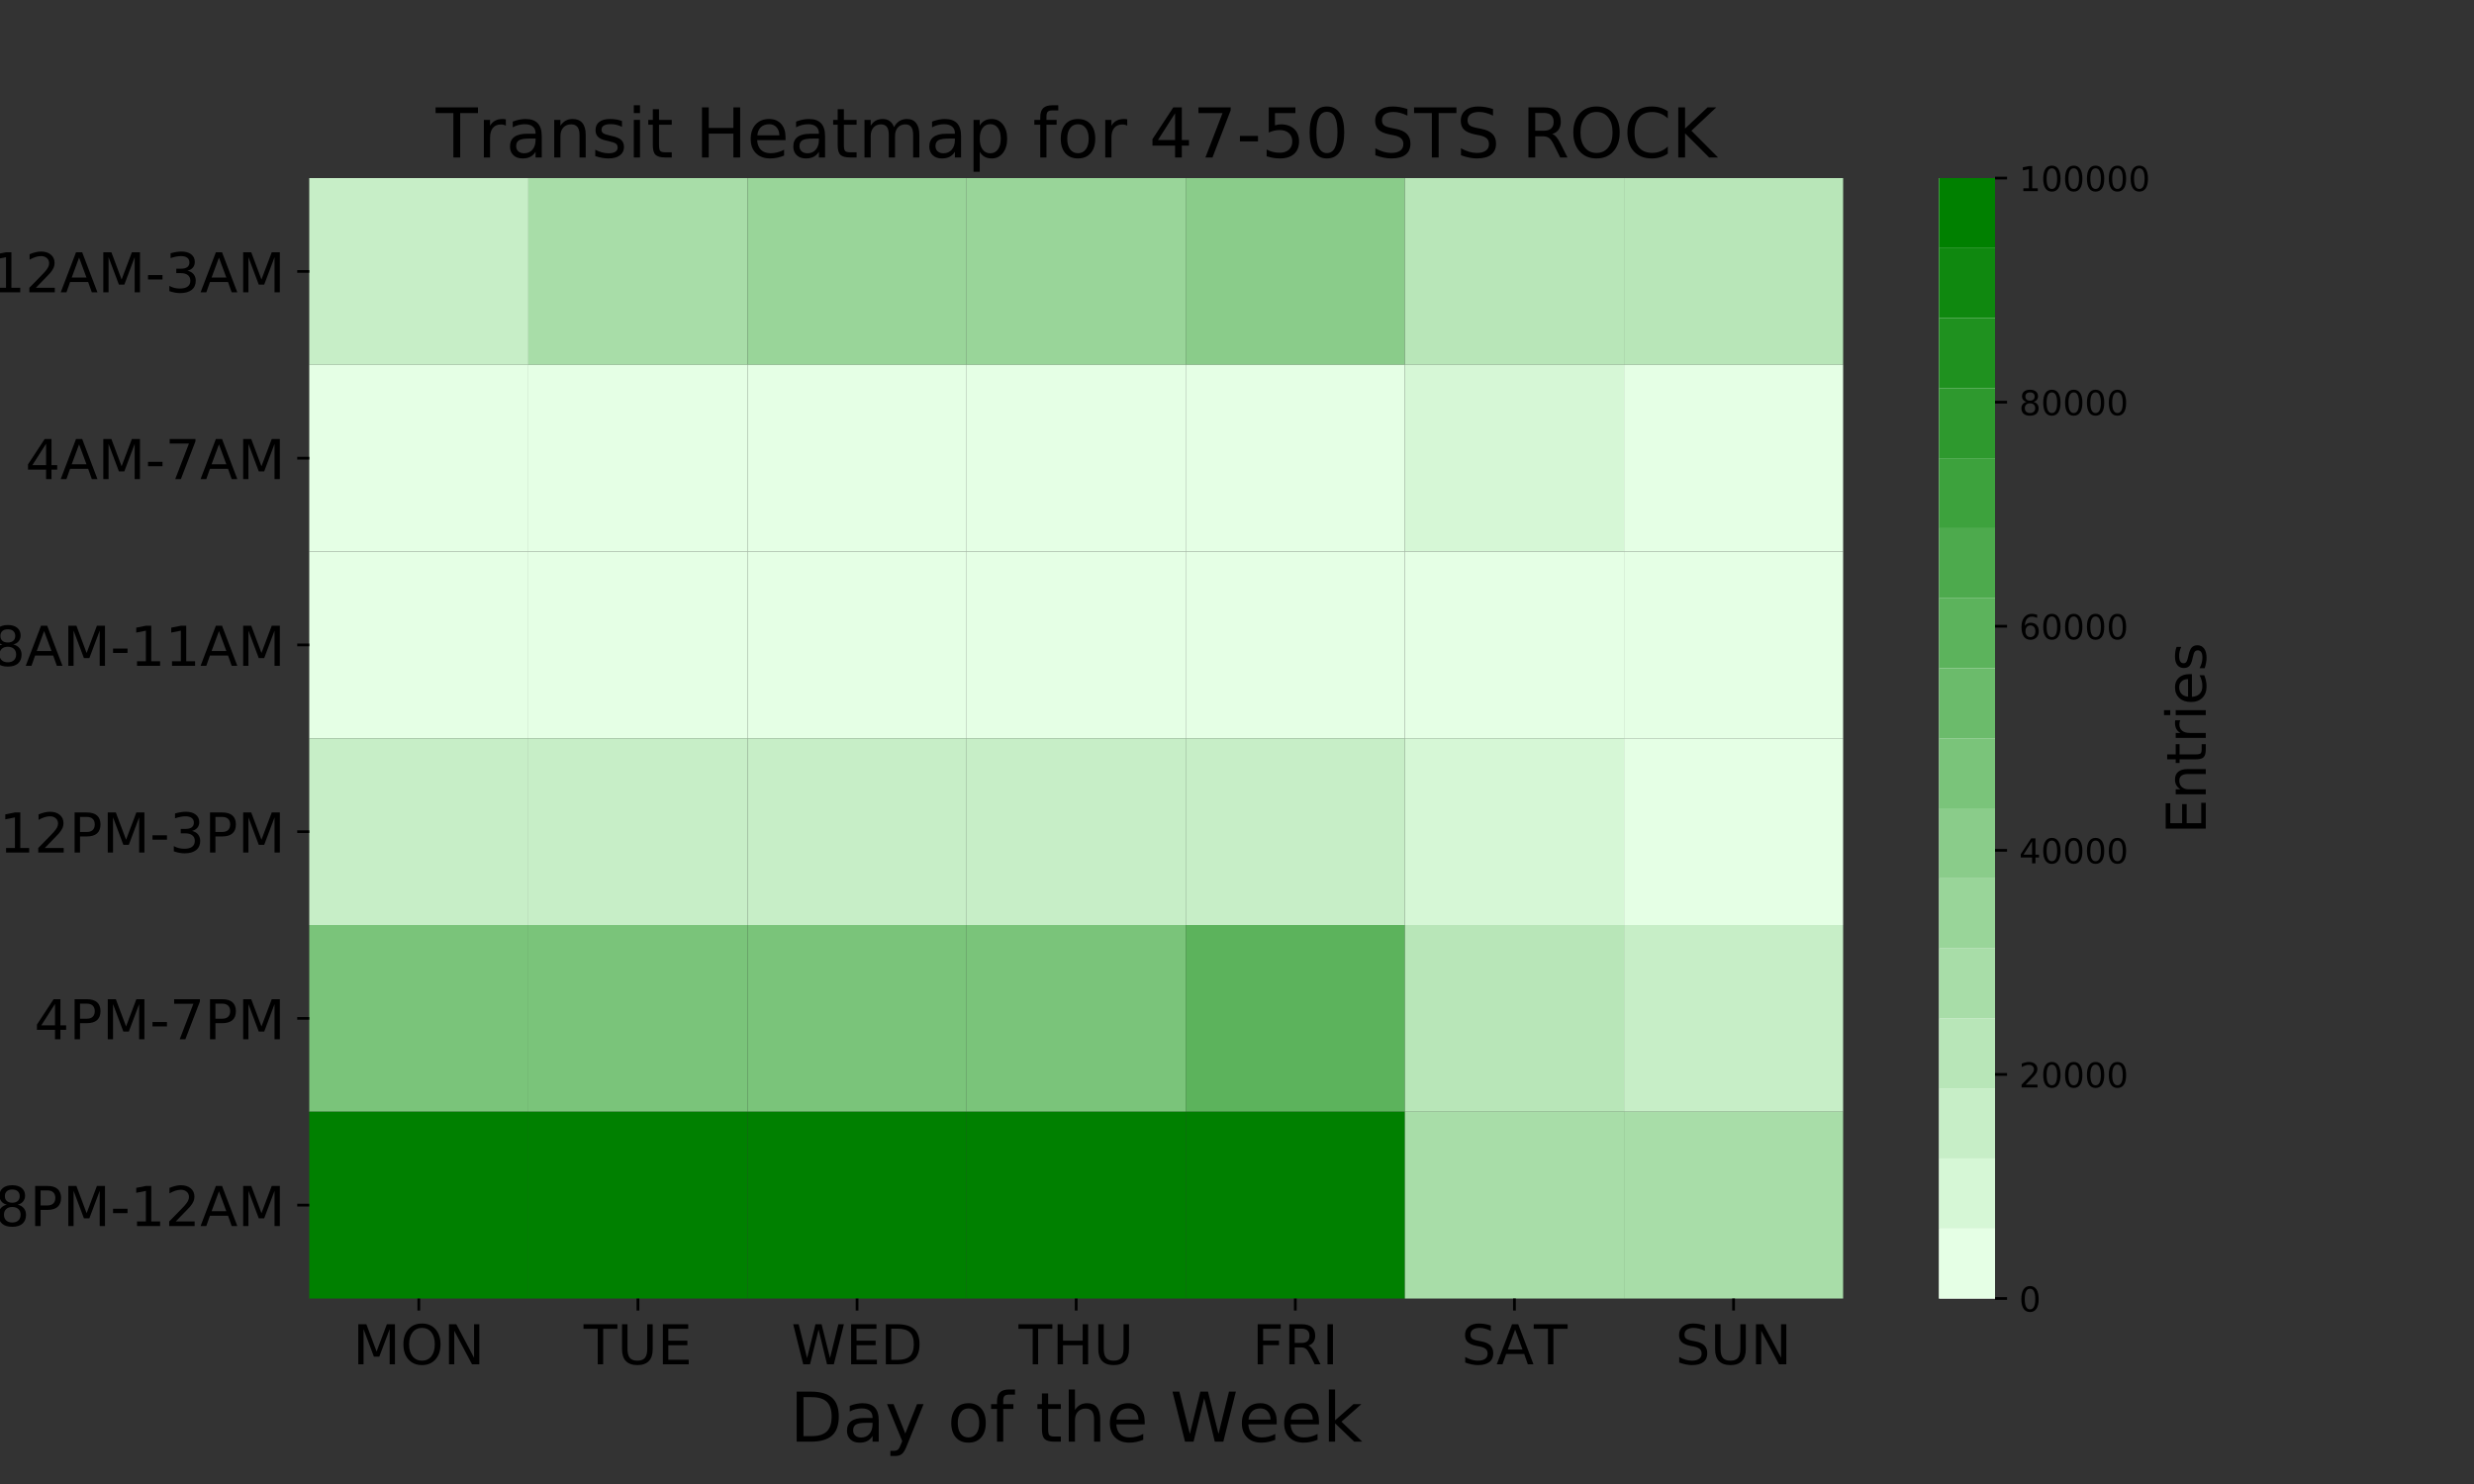 <?xml version="1.0" encoding="utf-8" standalone="no"?>
<!DOCTYPE svg PUBLIC "-//W3C//DTD SVG 1.1//EN"
  "http://www.w3.org/Graphics/SVG/1.1/DTD/svg11.dtd">
<!-- Created with matplotlib (https://matplotlib.org/) -->
<svg height="432pt" version="1.1" viewBox="0 0 720 432" width="720pt" xmlns="http://www.w3.org/2000/svg" xmlns:xlink="http://www.w3.org/1999/xlink">
 <rect x="0" y="0" width="720" height="432" fill="#333333" stroke="none"/>
 <defs>
  <style type="text/css">
*{stroke-linecap:butt;stroke-linejoin:round;}
  </style>
 </defs>
 <g id="figure_1">
  <g id="patch_1">
   <path d="M 0 432 
L 720 432 
L 720 0 
L 0 0 
z
" style="fill:none;"/>
  </g>
  <g id="axes_1">
   <g id="patch_2">
    <path d="M 90 378 
L 536.4 378 
L 536.4 51.84 
L 90 51.84 
z
" style="fill:none;"/>
   </g>
   <g id="QuadMesh_1">
    <path clip-path="url(#p82c0f2f85c)" d="M 90 51.84 
L 153.771 51.84 
L 153.771 106.2 
L 90 106.2 
L 90 51.84 
" style="fill:#c7eec7;"/>
    <path clip-path="url(#p82c0f2f85c)" d="M 153.771 51.84 
L 217.543 51.84 
L 217.543 106.2 
L 153.771 106.2 
L 153.771 51.84 
" style="fill:#a8dda8;"/>
    <path clip-path="url(#p82c0f2f85c)" d="M 217.543 51.84 
L 281.314 51.84 
L 281.314 106.2 
L 217.543 106.2 
L 217.543 51.84 
" style="fill:#99d599;"/>
    <path clip-path="url(#p82c0f2f85c)" d="M 281.314 51.84 
L 345.086 51.84 
L 345.086 106.2 
L 281.314 106.2 
L 281.314 51.84 
" style="fill:#99d599;"/>
    <path clip-path="url(#p82c0f2f85c)" d="M 345.086 51.84 
L 408.857 51.84 
L 408.857 106.2 
L 345.086 106.2 
L 345.086 51.84 
" style="fill:#8acc8a;"/>
    <path clip-path="url(#p82c0f2f85c)" d="M 408.857 51.84 
L 472.629 51.84 
L 472.629 106.2 
L 408.857 106.2 
L 408.857 51.84 
" style="fill:#b8e6b8;"/>
    <path clip-path="url(#p82c0f2f85c)" d="M 472.629 51.84 
L 536.4 51.84 
L 536.4 106.2 
L 472.629 106.2 
L 472.629 51.84 
" style="fill:#b8e6b8;"/>
    <path clip-path="url(#p82c0f2f85c)" d="M 90 106.2 
L 153.771 106.2 
L 153.771 160.56 
L 90 160.56 
L 90 106.2 
" style="fill:#e5ffe5;"/>
    <path clip-path="url(#p82c0f2f85c)" d="M 153.771 106.2 
L 217.543 106.2 
L 217.543 160.56 
L 153.771 160.56 
L 153.771 106.2 
" style="fill:#e5ffe5;"/>
    <path clip-path="url(#p82c0f2f85c)" d="M 217.543 106.2 
L 281.314 106.2 
L 281.314 160.56 
L 217.543 160.56 
L 217.543 106.2 
" style="fill:#e5ffe5;"/>
    <path clip-path="url(#p82c0f2f85c)" d="M 281.314 106.2 
L 345.086 106.2 
L 345.086 160.56 
L 281.314 160.56 
L 281.314 106.2 
" style="fill:#e5ffe5;"/>
    <path clip-path="url(#p82c0f2f85c)" d="M 345.086 106.2 
L 408.857 106.2 
L 408.857 160.56 
L 345.086 160.56 
L 345.086 106.2 
" style="fill:#e5ffe5;"/>
    <path clip-path="url(#p82c0f2f85c)" d="M 408.857 106.2 
L 472.629 106.2 
L 472.629 160.56 
L 408.857 160.56 
L 408.857 106.2 
" style="fill:#d6f7d6;"/>
    <path clip-path="url(#p82c0f2f85c)" d="M 472.629 106.2 
L 536.4 106.2 
L 536.4 160.56 
L 472.629 160.56 
L 472.629 106.2 
" style="fill:#e5ffe5;"/>
    <path clip-path="url(#p82c0f2f85c)" d="M 90 160.56 
L 153.771 160.56 
L 153.771 214.92 
L 90 214.92 
L 90 160.56 
" style="fill:#e5ffe5;"/>
    <path clip-path="url(#p82c0f2f85c)" d="M 153.771 160.56 
L 217.543 160.56 
L 217.543 214.92 
L 153.771 214.92 
L 153.771 160.56 
" style="fill:#e5ffe5;"/>
    <path clip-path="url(#p82c0f2f85c)" d="M 217.543 160.56 
L 281.314 160.56 
L 281.314 214.92 
L 217.543 214.92 
L 217.543 160.56 
" style="fill:#e5ffe5;"/>
    <path clip-path="url(#p82c0f2f85c)" d="M 281.314 160.56 
L 345.086 160.56 
L 345.086 214.92 
L 281.314 214.92 
L 281.314 160.56 
" style="fill:#e5ffe5;"/>
    <path clip-path="url(#p82c0f2f85c)" d="M 345.086 160.56 
L 408.857 160.56 
L 408.857 214.92 
L 345.086 214.92 
L 345.086 160.56 
" style="fill:#e5ffe5;"/>
    <path clip-path="url(#p82c0f2f85c)" d="M 408.857 160.56 
L 472.629 160.56 
L 472.629 214.92 
L 408.857 214.92 
L 408.857 160.56 
" style="fill:#e5ffe5;"/>
    <path clip-path="url(#p82c0f2f85c)" d="M 472.629 160.56 
L 536.4 160.56 
L 536.4 214.92 
L 472.629 214.92 
L 472.629 160.56 
" style="fill:#e5ffe5;"/>
    <path clip-path="url(#p82c0f2f85c)" d="M 90 214.92 
L 153.771 214.92 
L 153.771 269.28 
L 90 269.28 
L 90 214.92 
" style="fill:#c7eec7;"/>
    <path clip-path="url(#p82c0f2f85c)" d="M 153.771 214.92 
L 217.543 214.92 
L 217.543 269.28 
L 153.771 269.28 
L 153.771 214.92 
" style="fill:#c7eec7;"/>
    <path clip-path="url(#p82c0f2f85c)" d="M 217.543 214.92 
L 281.314 214.92 
L 281.314 269.28 
L 217.543 269.28 
L 217.543 214.92 
" style="fill:#c7eec7;"/>
    <path clip-path="url(#p82c0f2f85c)" d="M 281.314 214.92 
L 345.086 214.92 
L 345.086 269.28 
L 281.314 269.28 
L 281.314 214.92 
" style="fill:#c7eec7;"/>
    <path clip-path="url(#p82c0f2f85c)" d="M 345.086 214.92 
L 408.857 214.92 
L 408.857 269.28 
L 345.086 269.28 
L 345.086 214.92 
" style="fill:#c7eec7;"/>
    <path clip-path="url(#p82c0f2f85c)" d="M 408.857 214.92 
L 472.629 214.92 
L 472.629 269.28 
L 408.857 269.28 
L 408.857 214.92 
" style="fill:#d6f7d6;"/>
    <path clip-path="url(#p82c0f2f85c)" d="M 472.629 214.92 
L 536.4 214.92 
L 536.4 269.28 
L 472.629 269.28 
L 472.629 214.92 
" style="fill:#e5ffe5;"/>
    <path clip-path="url(#p82c0f2f85c)" d="M 90 269.28 
L 153.771 269.28 
L 153.771 323.64 
L 90 323.64 
L 90 269.28 
" style="fill:#7ac47a;"/>
    <path clip-path="url(#p82c0f2f85c)" d="M 153.771 269.28 
L 217.543 269.28 
L 217.543 323.64 
L 153.771 323.64 
L 153.771 269.28 
" style="fill:#7ac47a;"/>
    <path clip-path="url(#p82c0f2f85c)" d="M 217.543 269.28 
L 281.314 269.28 
L 281.314 323.64 
L 217.543 323.64 
L 217.543 269.28 
" style="fill:#7ac47a;"/>
    <path clip-path="url(#p82c0f2f85c)" d="M 281.314 269.28 
L 345.086 269.28 
L 345.086 323.64 
L 281.314 323.64 
L 281.314 269.28 
" style="fill:#7ac47a;"/>
    <path clip-path="url(#p82c0f2f85c)" d="M 345.086 269.28 
L 408.857 269.28 
L 408.857 323.64 
L 345.086 323.64 
L 345.086 269.28 
" style="fill:#5cb35c;"/>
    <path clip-path="url(#p82c0f2f85c)" d="M 408.857 269.28 
L 472.629 269.28 
L 472.629 323.64 
L 408.857 323.64 
L 408.857 269.28 
" style="fill:#b8e6b8;"/>
    <path clip-path="url(#p82c0f2f85c)" d="M 472.629 269.28 
L 536.4 269.28 
L 536.4 323.64 
L 472.629 323.64 
L 472.629 269.28 
" style="fill:#c7eec7;"/>
    <path clip-path="url(#p82c0f2f85c)" d="M 90 323.64 
L 153.771 323.64 
L 153.771 378 
L 90 378 
L 90 323.64 
" style="fill:#008000;"/>
    <path clip-path="url(#p82c0f2f85c)" d="M 153.771 323.64 
L 217.543 323.64 
L 217.543 378 
L 153.771 378 
L 153.771 323.64 
" style="fill:#008000;"/>
    <path clip-path="url(#p82c0f2f85c)" d="M 217.543 323.64 
L 281.314 323.64 
L 281.314 378 
L 217.543 378 
L 217.543 323.64 
" style="fill:#008000;"/>
    <path clip-path="url(#p82c0f2f85c)" d="M 281.314 323.64 
L 345.086 323.64 
L 345.086 378 
L 281.314 378 
L 281.314 323.64 
" style="fill:#008000;"/>
    <path clip-path="url(#p82c0f2f85c)" d="M 345.086 323.64 
L 408.857 323.64 
L 408.857 378 
L 345.086 378 
L 345.086 323.64 
" style="fill:#008000;"/>
    <path clip-path="url(#p82c0f2f85c)" d="M 408.857 323.64 
L 472.629 323.64 
L 472.629 378 
L 408.857 378 
L 408.857 323.64 
" style="fill:#a8dda8;"/>
    <path clip-path="url(#p82c0f2f85c)" d="M 472.629 323.64 
L 536.4 323.64 
L 536.4 378 
L 472.629 378 
L 472.629 323.64 
" style="fill:#a8dda8;"/>
   </g>
   <g id="matplotlib.axis_1">
    <g id="xtick_1">
     <g id="line2d_1">
      <defs>
       <path d="M 0 0 
L 0 3.5 
" id="m667d097a68" style="stroke:#000000;stroke-width:0.8;"/>
      </defs>
      <g>
       <use style="stroke:#000000;stroke-width:0.8;" x="121.886" xlink:href="#m667d097a68" y="378"/>
      </g>
     </g>
     <g id="text_1">
      <!-- MON -->
      <defs>
       <path d="M 9.812 72.906 
L 24.516 72.906 
L 43.109 23.297 
L 61.812 72.906 
L 76.516 72.906 
L 76.516 0 
L 66.891 0 
L 66.891 64.016 
L 48.094 14.016 
L 38.188 14.016 
L 19.391 64.016 
L 19.391 0 
L 9.812 0 
z
" id="DejaVuSans-77"/>
       <path d="M 39.406 66.219 
Q 28.656 66.219 22.328 58.203 
Q 16.016 50.203 16.016 36.375 
Q 16.016 22.609 22.328 14.594 
Q 28.656 6.594 39.406 6.594 
Q 50.141 6.594 56.422 14.594 
Q 62.703 22.609 62.703 36.375 
Q 62.703 50.203 56.422 58.203 
Q 50.141 66.219 39.406 66.219 
z
M 39.406 74.219 
Q 54.734 74.219 63.906 63.938 
Q 73.094 53.656 73.094 36.375 
Q 73.094 19.141 63.906 8.859 
Q 54.734 -1.422 39.406 -1.422 
Q 24.031 -1.422 14.812 8.828 
Q 5.609 19.094 5.609 36.375 
Q 5.609 53.656 14.812 63.938 
Q 24.031 74.219 39.406 74.219 
z
" id="DejaVuSans-79"/>
       <path d="M 9.812 72.906 
L 23.094 72.906 
L 55.422 11.922 
L 55.422 72.906 
L 64.984 72.906 
L 64.984 0 
L 51.703 0 
L 19.391 60.984 
L 19.391 0 
L 9.812 0 
z
" id="DejaVuSans-78"/>
      </defs>
      <g transform="translate(102.701 397.158)scale(0.16 -0.16)">
       <use xlink:href="#DejaVuSans-77"/>
       <use x="86.279" xlink:href="#DejaVuSans-79"/>
       <use x="164.99" xlink:href="#DejaVuSans-78"/>
      </g>
     </g>
    </g>
    <g id="xtick_2">
     <g id="line2d_2">
      <g>
       <use style="stroke:#000000;stroke-width:0.8;" x="185.657" xlink:href="#m667d097a68" y="378"/>
      </g>
     </g>
     <g id="text_2">
      <!-- TUE -->
      <defs>
       <path d="M -0.297 72.906 
L 61.375 72.906 
L 61.375 64.594 
L 35.5 64.594 
L 35.5 0 
L 25.594 0 
L 25.594 64.594 
L -0.297 64.594 
z
" id="DejaVuSans-84"/>
       <path d="M 8.688 72.906 
L 18.609 72.906 
L 18.609 28.609 
Q 18.609 16.891 22.844 11.734 
Q 27.094 6.594 36.625 6.594 
Q 46.094 6.594 50.344 11.734 
Q 54.594 16.891 54.594 28.609 
L 54.594 72.906 
L 64.5 72.906 
L 64.5 27.391 
Q 64.5 13.141 57.438 5.859 
Q 50.391 -1.422 36.625 -1.422 
Q 22.797 -1.422 15.734 5.859 
Q 8.688 13.141 8.688 27.391 
z
" id="DejaVuSans-85"/>
       <path d="M 9.812 72.906 
L 55.906 72.906 
L 55.906 64.594 
L 19.672 64.594 
L 19.672 43.016 
L 54.391 43.016 
L 54.391 34.719 
L 19.672 34.719 
L 19.672 8.297 
L 56.781 8.297 
L 56.781 0 
L 9.812 0 
z
" id="DejaVuSans-69"/>
      </defs>
      <g transform="translate(169.861 397.158)scale(0.16 -0.16)">
       <use xlink:href="#DejaVuSans-84"/>
       <use x="61.084" xlink:href="#DejaVuSans-85"/>
       <use x="134.277" xlink:href="#DejaVuSans-69"/>
      </g>
     </g>
    </g>
    <g id="xtick_3">
     <g id="line2d_3">
      <g>
       <use style="stroke:#000000;stroke-width:0.8;" x="249.429" xlink:href="#m667d097a68" y="378"/>
      </g>
     </g>
     <g id="text_3">
      <!-- WED -->
      <defs>
       <path d="M 3.328 72.906 
L 13.281 72.906 
L 28.609 11.281 
L 43.891 72.906 
L 54.984 72.906 
L 70.312 11.281 
L 85.594 72.906 
L 95.609 72.906 
L 77.297 0 
L 64.891 0 
L 49.516 63.281 
L 33.984 0 
L 21.578 0 
z
" id="DejaVuSans-87"/>
       <path d="M 19.672 64.797 
L 19.672 8.109 
L 31.594 8.109 
Q 46.688 8.109 53.688 14.938 
Q 60.688 21.781 60.688 36.531 
Q 60.688 51.172 53.688 57.984 
Q 46.688 64.797 31.594 64.797 
z
M 9.812 72.906 
L 30.078 72.906 
Q 51.266 72.906 61.172 64.094 
Q 71.094 55.281 71.094 36.531 
Q 71.094 17.672 61.125 8.828 
Q 51.172 0 30.078 0 
L 9.812 0 
z
" id="DejaVuSans-68"/>
      </defs>
      <g transform="translate(230.304 397.158)scale(0.16 -0.16)">
       <use xlink:href="#DejaVuSans-87"/>
       <use x="98.877" xlink:href="#DejaVuSans-69"/>
       <use x="162.061" xlink:href="#DejaVuSans-68"/>
      </g>
     </g>
    </g>
    <g id="xtick_4">
     <g id="line2d_4">
      <g>
       <use style="stroke:#000000;stroke-width:0.8;" x="313.2" xlink:href="#m667d097a68" y="378"/>
      </g>
     </g>
     <g id="text_4">
      <!-- THU -->
      <defs>
       <path d="M 9.812 72.906 
L 19.672 72.906 
L 19.672 43.016 
L 55.516 43.016 
L 55.516 72.906 
L 65.375 72.906 
L 65.375 0 
L 55.516 0 
L 55.516 34.719 
L 19.672 34.719 
L 19.672 0 
L 9.812 0 
z
" id="DejaVuSans-72"/>
      </defs>
      <g transform="translate(296.442 397.158)scale(0.16 -0.16)">
       <use xlink:href="#DejaVuSans-84"/>
       <use x="61.084" xlink:href="#DejaVuSans-72"/>
       <use x="136.279" xlink:href="#DejaVuSans-85"/>
      </g>
     </g>
    </g>
    <g id="xtick_5">
     <g id="line2d_5">
      <g>
       <use style="stroke:#000000;stroke-width:0.8;" x="376.971" xlink:href="#m667d097a68" y="378"/>
      </g>
     </g>
     <g id="text_5">
      <!-- FRI -->
      <defs>
       <path d="M 9.812 72.906 
L 51.703 72.906 
L 51.703 64.594 
L 19.672 64.594 
L 19.672 43.109 
L 48.578 43.109 
L 48.578 34.812 
L 19.672 34.812 
L 19.672 0 
L 9.812 0 
z
" id="DejaVuSans-70"/>
       <path d="M 44.391 34.188 
Q 47.562 33.109 50.562 29.594 
Q 53.562 26.078 56.594 19.922 
L 66.609 0 
L 56 0 
L 46.688 18.703 
Q 43.062 26.031 39.672 28.422 
Q 36.281 30.812 30.422 30.812 
L 19.672 30.812 
L 19.672 0 
L 9.812 0 
L 9.812 72.906 
L 32.078 72.906 
Q 44.578 72.906 50.734 67.672 
Q 56.891 62.453 56.891 51.906 
Q 56.891 45.016 53.688 40.469 
Q 50.484 35.938 44.391 34.188 
z
M 19.672 64.797 
L 19.672 38.922 
L 32.078 38.922 
Q 39.203 38.922 42.844 42.219 
Q 46.484 45.516 46.484 51.906 
Q 46.484 58.297 42.844 61.547 
Q 39.203 64.797 32.078 64.797 
z
" id="DejaVuSans-82"/>
       <path d="M 9.812 72.906 
L 19.672 72.906 
L 19.672 0 
L 9.812 0 
z
" id="DejaVuSans-73"/>
      </defs>
      <g transform="translate(364.451 397.158)scale(0.16 -0.16)">
       <use xlink:href="#DejaVuSans-70"/>
       <use x="57.52" xlink:href="#DejaVuSans-82"/>
       <use x="127.002" xlink:href="#DejaVuSans-73"/>
      </g>
     </g>
    </g>
    <g id="xtick_6">
     <g id="line2d_6">
      <g>
       <use style="stroke:#000000;stroke-width:0.8;" x="440.743" xlink:href="#m667d097a68" y="378"/>
      </g>
     </g>
     <g id="text_6">
      <!-- SAT -->
      <defs>
       <path d="M 53.516 70.516 
L 53.516 60.891 
Q 47.906 63.578 42.922 64.891 
Q 37.938 66.219 33.297 66.219 
Q 25.25 66.219 20.875 63.094 
Q 16.5 59.969 16.5 54.203 
Q 16.5 49.359 19.406 46.891 
Q 22.312 44.438 30.422 42.922 
L 36.375 41.703 
Q 47.406 39.594 52.656 34.297 
Q 57.906 29 57.906 20.125 
Q 57.906 9.516 50.797 4.047 
Q 43.703 -1.422 29.984 -1.422 
Q 24.812 -1.422 18.969 -0.25 
Q 13.141 0.922 6.891 3.219 
L 6.891 13.375 
Q 12.891 10.016 18.656 8.297 
Q 24.422 6.594 29.984 6.594 
Q 38.422 6.594 43.016 9.906 
Q 47.609 13.234 47.609 19.391 
Q 47.609 24.75 44.312 27.781 
Q 41.016 30.812 33.5 32.328 
L 27.484 33.5 
Q 16.453 35.688 11.516 40.375 
Q 6.594 45.062 6.594 53.422 
Q 6.594 63.094 13.406 68.656 
Q 20.219 74.219 32.172 74.219 
Q 37.312 74.219 42.625 73.281 
Q 47.953 72.359 53.516 70.516 
z
" id="DejaVuSans-83"/>
       <path d="M 34.188 63.188 
L 20.797 26.906 
L 47.609 26.906 
z
M 28.609 72.906 
L 39.797 72.906 
L 67.578 0 
L 57.328 0 
L 50.688 18.703 
L 17.828 18.703 
L 11.188 0 
L 0.781 0 
z
" id="DejaVuSans-65"/>
      </defs>
      <g transform="translate(425.313 397.158)scale(0.16 -0.16)">
       <use xlink:href="#DejaVuSans-83"/>
       <use x="63.492" xlink:href="#DejaVuSans-65"/>
       <use x="131.791" xlink:href="#DejaVuSans-84"/>
      </g>
     </g>
    </g>
    <g id="xtick_7">
     <g id="line2d_7">
      <g>
       <use style="stroke:#000000;stroke-width:0.8;" x="504.514" xlink:href="#m667d097a68" y="378"/>
      </g>
     </g>
     <g id="text_7">
      <!-- SUN -->
      <g transform="translate(487.596 397.158)scale(0.16 -0.16)">
       <use xlink:href="#DejaVuSans-83"/>
       <use x="63.477" xlink:href="#DejaVuSans-85"/>
       <use x="136.67" xlink:href="#DejaVuSans-78"/>
      </g>
     </g>
    </g>
    <g id="text_8">
     <!-- Day of the Week -->
     <defs>
      <path d="M 34.281 27.484 
Q 23.391 27.484 19.188 25 
Q 14.984 22.516 14.984 16.5 
Q 14.984 11.719 18.141 8.906 
Q 21.297 6.109 26.703 6.109 
Q 34.188 6.109 38.703 11.406 
Q 43.219 16.703 43.219 25.484 
L 43.219 27.484 
z
M 52.203 31.203 
L 52.203 0 
L 43.219 0 
L 43.219 8.297 
Q 40.141 3.328 35.547 0.953 
Q 30.953 -1.422 24.312 -1.422 
Q 15.922 -1.422 10.953 3.297 
Q 6 8.016 6 15.922 
Q 6 25.141 12.172 29.828 
Q 18.359 34.516 30.609 34.516 
L 43.219 34.516 
L 43.219 35.406 
Q 43.219 41.609 39.141 45 
Q 35.062 48.391 27.688 48.391 
Q 23 48.391 18.547 47.266 
Q 14.109 46.141 10.016 43.891 
L 10.016 52.203 
Q 14.938 54.109 19.578 55.047 
Q 24.219 56 28.609 56 
Q 40.484 56 46.344 49.844 
Q 52.203 43.703 52.203 31.203 
z
" id="DejaVuSans-97"/>
      <path d="M 32.172 -5.078 
Q 28.375 -14.844 24.75 -17.812 
Q 21.141 -20.797 15.094 -20.797 
L 7.906 -20.797 
L 7.906 -13.281 
L 13.188 -13.281 
Q 16.891 -13.281 18.938 -11.516 
Q 21 -9.766 23.484 -3.219 
L 25.094 0.875 
L 2.984 54.688 
L 12.5 54.688 
L 29.594 11.922 
L 46.688 54.688 
L 56.203 54.688 
z
" id="DejaVuSans-121"/>
      <path id="DejaVuSans-32"/>
      <path d="M 30.609 48.391 
Q 23.391 48.391 19.188 42.75 
Q 14.984 37.109 14.984 27.297 
Q 14.984 17.484 19.156 11.844 
Q 23.344 6.203 30.609 6.203 
Q 37.797 6.203 41.984 11.859 
Q 46.188 17.531 46.188 27.297 
Q 46.188 37.016 41.984 42.703 
Q 37.797 48.391 30.609 48.391 
z
M 30.609 56 
Q 42.328 56 49.016 48.375 
Q 55.719 40.766 55.719 27.297 
Q 55.719 13.875 49.016 6.219 
Q 42.328 -1.422 30.609 -1.422 
Q 18.844 -1.422 12.172 6.219 
Q 5.516 13.875 5.516 27.297 
Q 5.516 40.766 12.172 48.375 
Q 18.844 56 30.609 56 
z
" id="DejaVuSans-111"/>
      <path d="M 37.109 75.984 
L 37.109 68.5 
L 28.516 68.5 
Q 23.688 68.5 21.797 66.547 
Q 19.922 64.594 19.922 59.516 
L 19.922 54.688 
L 34.719 54.688 
L 34.719 47.703 
L 19.922 47.703 
L 19.922 0 
L 10.891 0 
L 10.891 47.703 
L 2.297 47.703 
L 2.297 54.688 
L 10.891 54.688 
L 10.891 58.5 
Q 10.891 67.625 15.141 71.797 
Q 19.391 75.984 28.609 75.984 
z
" id="DejaVuSans-102"/>
      <path d="M 18.312 70.219 
L 18.312 54.688 
L 36.812 54.688 
L 36.812 47.703 
L 18.312 47.703 
L 18.312 18.016 
Q 18.312 11.328 20.141 9.422 
Q 21.969 7.516 27.594 7.516 
L 36.812 7.516 
L 36.812 0 
L 27.594 0 
Q 17.188 0 13.234 3.875 
Q 9.281 7.766 9.281 18.016 
L 9.281 47.703 
L 2.688 47.703 
L 2.688 54.688 
L 9.281 54.688 
L 9.281 70.219 
z
" id="DejaVuSans-116"/>
      <path d="M 54.891 33.016 
L 54.891 0 
L 45.906 0 
L 45.906 32.719 
Q 45.906 40.484 42.875 44.328 
Q 39.844 48.188 33.797 48.188 
Q 26.516 48.188 22.312 43.547 
Q 18.109 38.922 18.109 30.906 
L 18.109 0 
L 9.078 0 
L 9.078 75.984 
L 18.109 75.984 
L 18.109 46.188 
Q 21.344 51.125 25.703 53.562 
Q 30.078 56 35.797 56 
Q 45.219 56 50.047 50.172 
Q 54.891 44.344 54.891 33.016 
z
" id="DejaVuSans-104"/>
      <path d="M 56.203 29.594 
L 56.203 25.203 
L 14.891 25.203 
Q 15.484 15.922 20.484 11.062 
Q 25.484 6.203 34.422 6.203 
Q 39.594 6.203 44.453 7.469 
Q 49.312 8.734 54.109 11.281 
L 54.109 2.781 
Q 49.266 0.734 44.188 -0.344 
Q 39.109 -1.422 33.891 -1.422 
Q 20.797 -1.422 13.156 6.188 
Q 5.516 13.812 5.516 26.812 
Q 5.516 40.234 12.766 48.109 
Q 20.016 56 32.328 56 
Q 43.359 56 49.781 48.891 
Q 56.203 41.797 56.203 29.594 
z
M 47.219 32.234 
Q 47.125 39.594 43.094 43.984 
Q 39.062 48.391 32.422 48.391 
Q 24.906 48.391 20.391 44.141 
Q 15.875 39.891 15.188 32.172 
z
" id="DejaVuSans-101"/>
      <path d="M 9.078 75.984 
L 18.109 75.984 
L 18.109 31.109 
L 44.922 54.688 
L 56.391 54.688 
L 27.391 29.109 
L 57.625 0 
L 45.906 0 
L 18.109 26.703 
L 18.109 0 
L 9.078 0 
z
" id="DejaVuSans-107"/>
     </defs>
     <g transform="translate(229.892 419.682)scale(0.2 -0.2)">
      <use xlink:href="#DejaVuSans-68"/>
      <use x="77.002" xlink:href="#DejaVuSans-97"/>
      <use x="138.281" xlink:href="#DejaVuSans-121"/>
      <use x="197.461" xlink:href="#DejaVuSans-32"/>
      <use x="229.248" xlink:href="#DejaVuSans-111"/>
      <use x="290.43" xlink:href="#DejaVuSans-102"/>
      <use x="325.635" xlink:href="#DejaVuSans-32"/>
      <use x="357.422" xlink:href="#DejaVuSans-116"/>
      <use x="396.631" xlink:href="#DejaVuSans-104"/>
      <use x="460.01" xlink:href="#DejaVuSans-101"/>
      <use x="521.533" xlink:href="#DejaVuSans-32"/>
      <use x="553.32" xlink:href="#DejaVuSans-87"/>
      <use x="652.119" xlink:href="#DejaVuSans-101"/>
      <use x="713.643" xlink:href="#DejaVuSans-101"/>
      <use x="775.166" xlink:href="#DejaVuSans-107"/>
     </g>
    </g>
   </g>
   <g id="matplotlib.axis_2">
    <g id="ytick_1">
     <g id="line2d_8">
      <defs>
       <path d="M 0 0 
L -3.5 0 
" id="mf2f2addc33" style="stroke:#000000;stroke-width:0.8;"/>
      </defs>
      <g>
       <use style="stroke:#000000;stroke-width:0.8;" x="90" xlink:href="#mf2f2addc33" y="79.02"/>
      </g>
     </g>
     <g id="text_9">
      <!-- 12AM-3AM -->
      <defs>
       <path d="M 12.406 8.297 
L 28.516 8.297 
L 28.516 63.922 
L 10.984 60.406 
L 10.984 69.391 
L 28.422 72.906 
L 38.281 72.906 
L 38.281 8.297 
L 54.391 8.297 
L 54.391 0 
L 12.406 0 
z
" id="DejaVuSans-49"/>
       <path d="M 19.188 8.297 
L 53.609 8.297 
L 53.609 0 
L 7.328 0 
L 7.328 8.297 
Q 12.938 14.109 22.625 23.891 
Q 32.328 33.688 34.812 36.531 
Q 39.547 41.844 41.422 45.531 
Q 43.312 49.219 43.312 52.781 
Q 43.312 58.594 39.234 62.25 
Q 35.156 65.922 28.609 65.922 
Q 23.969 65.922 18.812 64.312 
Q 13.672 62.703 7.812 59.422 
L 7.812 69.391 
Q 13.766 71.781 18.938 73 
Q 24.125 74.219 28.422 74.219 
Q 39.75 74.219 46.484 68.547 
Q 53.219 62.891 53.219 53.422 
Q 53.219 48.922 51.531 44.891 
Q 49.859 40.875 45.406 35.406 
Q 44.188 33.984 37.641 27.219 
Q 31.109 20.453 19.188 8.297 
z
" id="DejaVuSans-50"/>
       <path d="M 4.891 31.391 
L 31.203 31.391 
L 31.203 23.391 
L 4.891 23.391 
z
" id="DejaVuSans-45"/>
       <path d="M 40.578 39.312 
Q 47.656 37.797 51.625 33 
Q 55.609 28.219 55.609 21.188 
Q 55.609 10.406 48.188 4.484 
Q 40.766 -1.422 27.094 -1.422 
Q 22.516 -1.422 17.656 -0.516 
Q 12.797 0.391 7.625 2.203 
L 7.625 11.719 
Q 11.719 9.328 16.594 8.109 
Q 21.484 6.891 26.812 6.891 
Q 36.078 6.891 40.938 10.547 
Q 45.797 14.203 45.797 21.188 
Q 45.797 27.641 41.281 31.266 
Q 36.766 34.906 28.719 34.906 
L 20.219 34.906 
L 20.219 43.016 
L 29.109 43.016 
Q 36.375 43.016 40.234 45.922 
Q 44.094 48.828 44.094 54.297 
Q 44.094 59.906 40.109 62.906 
Q 36.141 65.922 28.719 65.922 
Q 24.656 65.922 20.016 65.031 
Q 15.375 64.156 9.812 62.312 
L 9.812 71.094 
Q 15.438 72.656 20.344 73.438 
Q 25.25 74.219 29.594 74.219 
Q 40.828 74.219 47.359 69.109 
Q 53.906 64.016 53.906 55.328 
Q 53.906 49.266 50.438 45.094 
Q 46.969 40.922 40.578 39.312 
z
" id="DejaVuSans-51"/>
      </defs>
      <g transform="translate(-2.812 85.099)scale(0.16 -0.16)">
       <use xlink:href="#DejaVuSans-49"/>
       <use x="63.623" xlink:href="#DejaVuSans-50"/>
       <use x="127.246" xlink:href="#DejaVuSans-65"/>
       <use x="195.654" xlink:href="#DejaVuSans-77"/>
       <use x="281.934" xlink:href="#DejaVuSans-45"/>
       <use x="318.018" xlink:href="#DejaVuSans-51"/>
       <use x="381.641" xlink:href="#DejaVuSans-65"/>
       <use x="450.049" xlink:href="#DejaVuSans-77"/>
      </g>
     </g>
    </g>
    <g id="ytick_2">
     <g id="line2d_9">
      <g>
       <use style="stroke:#000000;stroke-width:0.8;" x="90" xlink:href="#mf2f2addc33" y="133.38"/>
      </g>
     </g>
     <g id="text_10">
      <!-- 4AM-7AM -->
      <defs>
       <path d="M 37.797 64.312 
L 12.891 25.391 
L 37.797 25.391 
z
M 35.203 72.906 
L 47.609 72.906 
L 47.609 25.391 
L 58.016 25.391 
L 58.016 17.188 
L 47.609 17.188 
L 47.609 0 
L 37.797 0 
L 37.797 17.188 
L 4.891 17.188 
L 4.891 26.703 
z
" id="DejaVuSans-52"/>
       <path d="M 8.203 72.906 
L 55.078 72.906 
L 55.078 68.703 
L 28.609 0 
L 18.312 0 
L 43.219 64.594 
L 8.203 64.594 
z
" id="DejaVuSans-55"/>
      </defs>
      <g transform="translate(7.367 139.459)scale(0.16 -0.16)">
       <use xlink:href="#DejaVuSans-52"/>
       <use x="63.623" xlink:href="#DejaVuSans-65"/>
       <use x="132.031" xlink:href="#DejaVuSans-77"/>
       <use x="218.311" xlink:href="#DejaVuSans-45"/>
       <use x="254.395" xlink:href="#DejaVuSans-55"/>
       <use x="318.018" xlink:href="#DejaVuSans-65"/>
       <use x="386.426" xlink:href="#DejaVuSans-77"/>
      </g>
     </g>
    </g>
    <g id="ytick_3">
     <g id="line2d_10">
      <g>
       <use style="stroke:#000000;stroke-width:0.8;" x="90" xlink:href="#mf2f2addc33" y="187.74"/>
      </g>
     </g>
     <g id="text_11">
      <!-- 8AM-11AM -->
      <defs>
       <path d="M 31.781 34.625 
Q 24.75 34.625 20.719 30.859 
Q 16.703 27.094 16.703 20.516 
Q 16.703 13.922 20.719 10.156 
Q 24.75 6.391 31.781 6.391 
Q 38.812 6.391 42.859 10.172 
Q 46.922 13.969 46.922 20.516 
Q 46.922 27.094 42.891 30.859 
Q 38.875 34.625 31.781 34.625 
z
M 21.922 38.812 
Q 15.578 40.375 12.031 44.719 
Q 8.5 49.078 8.5 55.328 
Q 8.5 64.062 14.719 69.141 
Q 20.953 74.219 31.781 74.219 
Q 42.672 74.219 48.875 69.141 
Q 55.078 64.062 55.078 55.328 
Q 55.078 49.078 51.531 44.719 
Q 48 40.375 41.703 38.812 
Q 48.828 37.156 52.797 32.312 
Q 56.781 27.484 56.781 20.516 
Q 56.781 9.906 50.312 4.234 
Q 43.844 -1.422 31.781 -1.422 
Q 19.734 -1.422 13.25 4.234 
Q 6.781 9.906 6.781 20.516 
Q 6.781 27.484 10.781 32.312 
Q 14.797 37.156 21.922 38.812 
z
M 18.312 54.391 
Q 18.312 48.734 21.844 45.562 
Q 25.391 42.391 31.781 42.391 
Q 38.141 42.391 41.719 45.562 
Q 45.312 48.734 45.312 54.391 
Q 45.312 60.062 41.719 63.234 
Q 38.141 66.406 31.781 66.406 
Q 25.391 66.406 21.844 63.234 
Q 18.312 60.062 18.312 54.391 
z
" id="DejaVuSans-56"/>
      </defs>
      <g transform="translate(-2.812 193.819)scale(0.16 -0.16)">
       <use xlink:href="#DejaVuSans-56"/>
       <use x="63.623" xlink:href="#DejaVuSans-65"/>
       <use x="132.031" xlink:href="#DejaVuSans-77"/>
       <use x="218.311" xlink:href="#DejaVuSans-45"/>
       <use x="254.395" xlink:href="#DejaVuSans-49"/>
       <use x="318.018" xlink:href="#DejaVuSans-49"/>
       <use x="381.641" xlink:href="#DejaVuSans-65"/>
       <use x="450.049" xlink:href="#DejaVuSans-77"/>
      </g>
     </g>
    </g>
    <g id="ytick_4">
     <g id="line2d_11">
      <g>
       <use style="stroke:#000000;stroke-width:0.8;" x="90" xlink:href="#mf2f2addc33" y="242.1"/>
      </g>
     </g>
     <g id="text_12">
      <!-- 12PM-3PM -->
      <defs>
       <path d="M 19.672 64.797 
L 19.672 37.406 
L 32.078 37.406 
Q 38.969 37.406 42.719 40.969 
Q 46.484 44.531 46.484 51.125 
Q 46.484 57.672 42.719 61.234 
Q 38.969 64.797 32.078 64.797 
z
M 9.812 72.906 
L 32.078 72.906 
Q 44.344 72.906 50.609 67.359 
Q 56.891 61.812 56.891 51.125 
Q 56.891 40.328 50.609 34.812 
Q 44.344 29.297 32.078 29.297 
L 19.672 29.297 
L 19.672 0 
L 9.812 0 
z
" id="DejaVuSans-80"/>
      </defs>
      <g transform="translate(-0.217 248.179)scale(0.16 -0.16)">
       <use xlink:href="#DejaVuSans-49"/>
       <use x="63.623" xlink:href="#DejaVuSans-50"/>
       <use x="127.246" xlink:href="#DejaVuSans-80"/>
       <use x="187.549" xlink:href="#DejaVuSans-77"/>
       <use x="273.828" xlink:href="#DejaVuSans-45"/>
       <use x="309.912" xlink:href="#DejaVuSans-51"/>
       <use x="373.535" xlink:href="#DejaVuSans-80"/>
       <use x="433.838" xlink:href="#DejaVuSans-77"/>
      </g>
     </g>
    </g>
    <g id="ytick_5">
     <g id="line2d_12">
      <g>
       <use style="stroke:#000000;stroke-width:0.8;" x="90" xlink:href="#mf2f2addc33" y="296.46"/>
      </g>
     </g>
     <g id="text_13">
      <!-- 4PM-7PM -->
      <g transform="translate(9.963 302.539)scale(0.16 -0.16)">
       <use xlink:href="#DejaVuSans-52"/>
       <use x="63.623" xlink:href="#DejaVuSans-80"/>
       <use x="123.926" xlink:href="#DejaVuSans-77"/>
       <use x="210.205" xlink:href="#DejaVuSans-45"/>
       <use x="246.289" xlink:href="#DejaVuSans-55"/>
       <use x="309.912" xlink:href="#DejaVuSans-80"/>
       <use x="370.215" xlink:href="#DejaVuSans-77"/>
      </g>
     </g>
    </g>
    <g id="ytick_6">
     <g id="line2d_13">
      <g>
       <use style="stroke:#000000;stroke-width:0.8;" x="90" xlink:href="#mf2f2addc33" y="350.82"/>
      </g>
     </g>
     <g id="text_14">
      <!-- 8PM-12AM -->
      <g transform="translate(-1.515 356.899)scale(0.16 -0.16)">
       <use xlink:href="#DejaVuSans-56"/>
       <use x="63.623" xlink:href="#DejaVuSans-80"/>
       <use x="123.926" xlink:href="#DejaVuSans-77"/>
       <use x="210.205" xlink:href="#DejaVuSans-45"/>
       <use x="246.289" xlink:href="#DejaVuSans-49"/>
       <use x="309.912" xlink:href="#DejaVuSans-50"/>
       <use x="373.535" xlink:href="#DejaVuSans-65"/>
       <use x="441.943" xlink:href="#DejaVuSans-77"/>
      </g>
     </g>
    </g>
    <g id="text_15">
     <!-- Time of Day -->
     <defs>
      <path d="M 9.422 54.688 
L 18.406 54.688 
L 18.406 0 
L 9.422 0 
z
M 9.422 75.984 
L 18.406 75.984 
L 18.406 64.594 
L 9.422 64.594 
z
" id="DejaVuSans-105"/>
      <path d="M 52 44.188 
Q 55.375 50.25 60.062 53.125 
Q 64.75 56 71.094 56 
Q 79.641 56 84.281 50.016 
Q 88.922 44.047 88.922 33.016 
L 88.922 0 
L 79.891 0 
L 79.891 32.719 
Q 79.891 40.578 77.094 44.375 
Q 74.312 48.188 68.609 48.188 
Q 61.625 48.188 57.562 43.547 
Q 53.516 38.922 53.516 30.906 
L 53.516 0 
L 44.484 0 
L 44.484 32.719 
Q 44.484 40.625 41.703 44.406 
Q 38.922 48.188 33.109 48.188 
Q 26.219 48.188 22.156 43.531 
Q 18.109 38.875 18.109 30.906 
L 18.109 0 
L 9.078 0 
L 9.078 54.688 
L 18.109 54.688 
L 18.109 46.188 
Q 21.188 51.219 25.484 53.609 
Q 29.781 56 35.688 56 
Q 41.656 56 45.828 52.969 
Q 50 49.953 52 44.188 
z
" id="DejaVuSans-109"/>
     </defs>
     <g transform="translate(-10.972 275.437)rotate(-90)scale(0.2 -0.2)">
      <use xlink:href="#DejaVuSans-84"/>
      <use x="61.037" xlink:href="#DejaVuSans-105"/>
      <use x="88.82" xlink:href="#DejaVuSans-109"/>
      <use x="186.232" xlink:href="#DejaVuSans-101"/>
      <use x="247.756" xlink:href="#DejaVuSans-32"/>
      <use x="279.543" xlink:href="#DejaVuSans-111"/>
      <use x="340.725" xlink:href="#DejaVuSans-102"/>
      <use x="375.93" xlink:href="#DejaVuSans-32"/>
      <use x="407.717" xlink:href="#DejaVuSans-68"/>
      <use x="484.719" xlink:href="#DejaVuSans-97"/>
      <use x="545.998" xlink:href="#DejaVuSans-121"/>
     </g>
    </g>
   </g>
   <g id="text_16">
    <!-- Transit Heatmap for 47-50 STS ROCK -->
    <defs>
     <path d="M 41.109 46.297 
Q 39.594 47.172 37.812 47.578 
Q 36.031 48 33.891 48 
Q 26.266 48 22.188 43.047 
Q 18.109 38.094 18.109 28.812 
L 18.109 0 
L 9.078 0 
L 9.078 54.688 
L 18.109 54.688 
L 18.109 46.188 
Q 20.953 51.172 25.484 53.578 
Q 30.031 56 36.531 56 
Q 37.453 56 38.578 55.875 
Q 39.703 55.766 41.062 55.516 
z
" id="DejaVuSans-114"/>
     <path d="M 54.891 33.016 
L 54.891 0 
L 45.906 0 
L 45.906 32.719 
Q 45.906 40.484 42.875 44.328 
Q 39.844 48.188 33.797 48.188 
Q 26.516 48.188 22.312 43.547 
Q 18.109 38.922 18.109 30.906 
L 18.109 0 
L 9.078 0 
L 9.078 54.688 
L 18.109 54.688 
L 18.109 46.188 
Q 21.344 51.125 25.703 53.562 
Q 30.078 56 35.797 56 
Q 45.219 56 50.047 50.172 
Q 54.891 44.344 54.891 33.016 
z
" id="DejaVuSans-110"/>
     <path d="M 44.281 53.078 
L 44.281 44.578 
Q 40.484 46.531 36.375 47.5 
Q 32.281 48.484 27.875 48.484 
Q 21.188 48.484 17.844 46.438 
Q 14.5 44.391 14.5 40.281 
Q 14.5 37.156 16.891 35.375 
Q 19.281 33.594 26.516 31.984 
L 29.594 31.297 
Q 39.156 29.25 43.188 25.516 
Q 47.219 21.781 47.219 15.094 
Q 47.219 7.469 41.188 3.016 
Q 35.156 -1.422 24.609 -1.422 
Q 20.219 -1.422 15.453 -0.562 
Q 10.688 0.297 5.422 2 
L 5.422 11.281 
Q 10.406 8.688 15.234 7.391 
Q 20.062 6.109 24.812 6.109 
Q 31.156 6.109 34.562 8.281 
Q 37.984 10.453 37.984 14.406 
Q 37.984 18.062 35.516 20.016 
Q 33.062 21.969 24.703 23.781 
L 21.578 24.516 
Q 13.234 26.266 9.516 29.906 
Q 5.812 33.547 5.812 39.891 
Q 5.812 47.609 11.281 51.797 
Q 16.75 56 26.812 56 
Q 31.781 56 36.172 55.266 
Q 40.578 54.547 44.281 53.078 
z
" id="DejaVuSans-115"/>
     <path d="M 18.109 8.203 
L 18.109 -20.797 
L 9.078 -20.797 
L 9.078 54.688 
L 18.109 54.688 
L 18.109 46.391 
Q 20.953 51.266 25.266 53.625 
Q 29.594 56 35.594 56 
Q 45.562 56 51.781 48.094 
Q 58.016 40.188 58.016 27.297 
Q 58.016 14.406 51.781 6.484 
Q 45.562 -1.422 35.594 -1.422 
Q 29.594 -1.422 25.266 0.953 
Q 20.953 3.328 18.109 8.203 
z
M 48.688 27.297 
Q 48.688 37.203 44.609 42.844 
Q 40.531 48.484 33.406 48.484 
Q 26.266 48.484 22.188 42.844 
Q 18.109 37.203 18.109 27.297 
Q 18.109 17.391 22.188 11.75 
Q 26.266 6.109 33.406 6.109 
Q 40.531 6.109 44.609 11.75 
Q 48.688 17.391 48.688 27.297 
z
" id="DejaVuSans-112"/>
     <path d="M 10.797 72.906 
L 49.516 72.906 
L 49.516 64.594 
L 19.828 64.594 
L 19.828 46.734 
Q 21.969 47.469 24.109 47.828 
Q 26.266 48.188 28.422 48.188 
Q 40.625 48.188 47.75 41.5 
Q 54.891 34.812 54.891 23.391 
Q 54.891 11.625 47.562 5.094 
Q 40.234 -1.422 26.906 -1.422 
Q 22.312 -1.422 17.547 -0.641 
Q 12.797 0.141 7.719 1.703 
L 7.719 11.625 
Q 12.109 9.234 16.797 8.062 
Q 21.484 6.891 26.703 6.891 
Q 35.156 6.891 40.078 11.328 
Q 45.016 15.766 45.016 23.391 
Q 45.016 31 40.078 35.438 
Q 35.156 39.891 26.703 39.891 
Q 22.75 39.891 18.812 39.016 
Q 14.891 38.141 10.797 36.281 
z
" id="DejaVuSans-53"/>
     <path d="M 31.781 66.406 
Q 24.172 66.406 20.328 58.906 
Q 16.5 51.422 16.5 36.375 
Q 16.5 21.391 20.328 13.891 
Q 24.172 6.391 31.781 6.391 
Q 39.453 6.391 43.281 13.891 
Q 47.125 21.391 47.125 36.375 
Q 47.125 51.422 43.281 58.906 
Q 39.453 66.406 31.781 66.406 
z
M 31.781 74.219 
Q 44.047 74.219 50.516 64.516 
Q 56.984 54.828 56.984 36.375 
Q 56.984 17.969 50.516 8.266 
Q 44.047 -1.422 31.781 -1.422 
Q 19.531 -1.422 13.062 8.266 
Q 6.594 17.969 6.594 36.375 
Q 6.594 54.828 13.062 64.516 
Q 19.531 74.219 31.781 74.219 
z
" id="DejaVuSans-48"/>
     <path d="M 64.406 67.281 
L 64.406 56.891 
Q 59.422 61.531 53.781 63.812 
Q 48.141 66.109 41.797 66.109 
Q 29.297 66.109 22.656 58.469 
Q 16.016 50.828 16.016 36.375 
Q 16.016 21.969 22.656 14.328 
Q 29.297 6.688 41.797 6.688 
Q 48.141 6.688 53.781 8.984 
Q 59.422 11.281 64.406 15.922 
L 64.406 5.609 
Q 59.234 2.094 53.438 0.328 
Q 47.656 -1.422 41.219 -1.422 
Q 24.656 -1.422 15.125 8.703 
Q 5.609 18.844 5.609 36.375 
Q 5.609 53.953 15.125 64.078 
Q 24.656 74.219 41.219 74.219 
Q 47.75 74.219 53.531 72.484 
Q 59.328 70.75 64.406 67.281 
z
" id="DejaVuSans-67"/>
     <path d="M 9.812 72.906 
L 19.672 72.906 
L 19.672 42.094 
L 52.391 72.906 
L 65.094 72.906 
L 28.906 38.922 
L 67.672 0 
L 54.688 0 
L 19.672 35.109 
L 19.672 0 
L 9.812 0 
z
" id="DejaVuSans-75"/>
    </defs>
    <g transform="translate(126.827 45.84)scale(0.2 -0.2)">
     <use xlink:href="#DejaVuSans-84"/>
     <use x="60.865" xlink:href="#DejaVuSans-114"/>
     <use x="101.979" xlink:href="#DejaVuSans-97"/>
     <use x="163.258" xlink:href="#DejaVuSans-110"/>
     <use x="226.637" xlink:href="#DejaVuSans-115"/>
     <use x="278.736" xlink:href="#DejaVuSans-105"/>
     <use x="306.52" xlink:href="#DejaVuSans-116"/>
     <use x="345.729" xlink:href="#DejaVuSans-32"/>
     <use x="377.516" xlink:href="#DejaVuSans-72"/>
     <use x="452.711" xlink:href="#DejaVuSans-101"/>
     <use x="514.234" xlink:href="#DejaVuSans-97"/>
     <use x="575.514" xlink:href="#DejaVuSans-116"/>
     <use x="614.723" xlink:href="#DejaVuSans-109"/>
     <use x="712.135" xlink:href="#DejaVuSans-97"/>
     <use x="773.414" xlink:href="#DejaVuSans-112"/>
     <use x="836.891" xlink:href="#DejaVuSans-32"/>
     <use x="868.678" xlink:href="#DejaVuSans-102"/>
     <use x="903.883" xlink:href="#DejaVuSans-111"/>
     <use x="965.064" xlink:href="#DejaVuSans-114"/>
     <use x="1006.178" xlink:href="#DejaVuSans-32"/>
     <use x="1037.965" xlink:href="#DejaVuSans-52"/>
     <use x="1101.588" xlink:href="#DejaVuSans-55"/>
     <use x="1165.211" xlink:href="#DejaVuSans-45"/>
     <use x="1201.295" xlink:href="#DejaVuSans-53"/>
     <use x="1264.918" xlink:href="#DejaVuSans-48"/>
     <use x="1328.541" xlink:href="#DejaVuSans-32"/>
     <use x="1360.328" xlink:href="#DejaVuSans-83"/>
     <use x="1423.805" xlink:href="#DejaVuSans-84"/>
     <use x="1484.889" xlink:href="#DejaVuSans-83"/>
     <use x="1548.365" xlink:href="#DejaVuSans-32"/>
     <use x="1580.152" xlink:href="#DejaVuSans-82"/>
     <use x="1649.635" xlink:href="#DejaVuSans-79"/>
     <use x="1728.346" xlink:href="#DejaVuSans-67"/>
     <use x="1798.17" xlink:href="#DejaVuSans-75"/>
    </g>
   </g>
  </g>
  <g id="axes_2">
   <g id="patch_3">
    <path clip-path="url(#p9c99932d45)" d="M 564.3 378 
L 564.3 357.615 
L 564.3 72.225 
L 564.3 51.84 
L 580.608 51.84 
L 580.608 72.225 
L 580.608 357.615 
L 580.608 378 
z
" style="fill:#ffffff;stroke:#ffffff;stroke-linejoin:miter;stroke-width:0.01;"/>
   </g>
   <g id="QuadMesh_2">
    <path clip-path="url(#p9c99932d45)" d="M 564.3 378 
L 580.608 378 
L 580.608 357.615 
L 564.3 357.615 
L 564.3 378 
" style="fill:#e5ffe5;"/>
    <path clip-path="url(#p9c99932d45)" d="M 564.3 357.615 
L 580.608 357.615 
L 580.608 337.23 
L 564.3 337.23 
L 564.3 357.615 
" style="fill:#d6f7d6;"/>
    <path clip-path="url(#p9c99932d45)" d="M 564.3 337.23 
L 580.608 337.23 
L 580.608 316.845 
L 564.3 316.845 
L 564.3 337.23 
" style="fill:#c7eec7;"/>
    <path clip-path="url(#p9c99932d45)" d="M 564.3 316.845 
L 580.608 316.845 
L 580.608 296.46 
L 564.3 296.46 
L 564.3 316.845 
" style="fill:#b8e6b8;"/>
    <path clip-path="url(#p9c99932d45)" d="M 564.3 296.46 
L 580.608 296.46 
L 580.608 276.075 
L 564.3 276.075 
L 564.3 296.46 
" style="fill:#a8dda8;"/>
    <path clip-path="url(#p9c99932d45)" d="M 564.3 276.075 
L 580.608 276.075 
L 580.608 255.69 
L 564.3 255.69 
L 564.3 276.075 
" style="fill:#99d599;"/>
    <path clip-path="url(#p9c99932d45)" d="M 564.3 255.69 
L 580.608 255.69 
L 580.608 235.305 
L 564.3 235.305 
L 564.3 255.69 
" style="fill:#8acc8a;"/>
    <path clip-path="url(#p9c99932d45)" d="M 564.3 235.305 
L 580.608 235.305 
L 580.608 214.92 
L 564.3 214.92 
L 564.3 235.305 
" style="fill:#7ac47a;"/>
    <path clip-path="url(#p9c99932d45)" d="M 564.3 214.92 
L 580.608 214.92 
L 580.608 194.535 
L 564.3 194.535 
L 564.3 214.92 
" style="fill:#6bbb6b;"/>
    <path clip-path="url(#p9c99932d45)" d="M 564.3 194.535 
L 580.608 194.535 
L 580.608 174.15 
L 564.3 174.15 
L 564.3 194.535 
" style="fill:#5cb35c;"/>
    <path clip-path="url(#p9c99932d45)" d="M 564.3 174.15 
L 580.608 174.15 
L 580.608 153.765 
L 564.3 153.765 
L 564.3 174.15 
" style="fill:#4daa4d;"/>
    <path clip-path="url(#p9c99932d45)" d="M 564.3 153.765 
L 580.608 153.765 
L 580.608 133.38 
L 564.3 133.38 
L 564.3 153.765 
" style="fill:#3da23d;"/>
    <path clip-path="url(#p9c99932d45)" d="M 564.3 133.38 
L 580.608 133.38 
L 580.608 112.995 
L 564.3 112.995 
L 564.3 133.38 
" style="fill:#2e992e;"/>
    <path clip-path="url(#p9c99932d45)" d="M 564.3 112.995 
L 580.608 112.995 
L 580.608 92.61 
L 564.3 92.61 
L 564.3 112.995 
" style="fill:#1f911f;"/>
    <path clip-path="url(#p9c99932d45)" d="M 564.3 92.61 
L 580.608 92.61 
L 580.608 72.225 
L 564.3 72.225 
L 564.3 92.61 
" style="fill:#0f880f;"/>
    <path clip-path="url(#p9c99932d45)" d="M 564.3 72.225 
L 580.608 72.225 
L 580.608 51.84 
L 564.3 51.84 
L 564.3 72.225 
" style="fill:#008000;"/>
   </g>
   <g id="matplotlib.axis_3"/>
   <g id="matplotlib.axis_4">
    <g id="ytick_7">
     <g id="line2d_14">
      <defs>
       <path d="M 0 0 
L 3.5 0 
" id="mabc5b8c5f6" style="stroke:#000000;stroke-width:0.8;"/>
      </defs>
      <g>
       <use style="stroke:#000000;stroke-width:0.8;" x="580.608" xlink:href="#mabc5b8c5f6" y="378"/>
      </g>
     </g>
     <g id="text_17">
      <!-- 0 -->
      <g transform="translate(587.608 381.799)scale(0.1 -0.1)">
       <use xlink:href="#DejaVuSans-48"/>
      </g>
     </g>
    </g>
    <g id="ytick_8">
     <g id="line2d_15">
      <g>
       <use style="stroke:#000000;stroke-width:0.8;" x="580.608" xlink:href="#mabc5b8c5f6" y="312.768"/>
      </g>
     </g>
     <g id="text_18">
      <!-- 20000 -->
      <g transform="translate(587.608 316.567)scale(0.1 -0.1)">
       <use xlink:href="#DejaVuSans-50"/>
       <use x="63.623" xlink:href="#DejaVuSans-48"/>
       <use x="127.246" xlink:href="#DejaVuSans-48"/>
       <use x="190.869" xlink:href="#DejaVuSans-48"/>
       <use x="254.492" xlink:href="#DejaVuSans-48"/>
      </g>
     </g>
    </g>
    <g id="ytick_9">
     <g id="line2d_16">
      <g>
       <use style="stroke:#000000;stroke-width:0.8;" x="580.608" xlink:href="#mabc5b8c5f6" y="247.536"/>
      </g>
     </g>
     <g id="text_19">
      <!-- 40000 -->
      <g transform="translate(587.608 251.335)scale(0.1 -0.1)">
       <use xlink:href="#DejaVuSans-52"/>
       <use x="63.623" xlink:href="#DejaVuSans-48"/>
       <use x="127.246" xlink:href="#DejaVuSans-48"/>
       <use x="190.869" xlink:href="#DejaVuSans-48"/>
       <use x="254.492" xlink:href="#DejaVuSans-48"/>
      </g>
     </g>
    </g>
    <g id="ytick_10">
     <g id="line2d_17">
      <g>
       <use style="stroke:#000000;stroke-width:0.8;" x="580.608" xlink:href="#mabc5b8c5f6" y="182.304"/>
      </g>
     </g>
     <g id="text_20">
      <!-- 60000 -->
      <defs>
       <path d="M 33.016 40.375 
Q 26.375 40.375 22.484 35.828 
Q 18.609 31.297 18.609 23.391 
Q 18.609 15.531 22.484 10.953 
Q 26.375 6.391 33.016 6.391 
Q 39.656 6.391 43.531 10.953 
Q 47.406 15.531 47.406 23.391 
Q 47.406 31.297 43.531 35.828 
Q 39.656 40.375 33.016 40.375 
z
M 52.594 71.297 
L 52.594 62.312 
Q 48.875 64.062 45.094 64.984 
Q 41.312 65.922 37.594 65.922 
Q 27.828 65.922 22.672 59.328 
Q 17.531 52.734 16.797 39.406 
Q 19.672 43.656 24.016 45.922 
Q 28.375 48.188 33.594 48.188 
Q 44.578 48.188 50.953 41.516 
Q 57.328 34.859 57.328 23.391 
Q 57.328 12.156 50.688 5.359 
Q 44.047 -1.422 33.016 -1.422 
Q 20.359 -1.422 13.672 8.266 
Q 6.984 17.969 6.984 36.375 
Q 6.984 53.656 15.188 63.938 
Q 23.391 74.219 37.203 74.219 
Q 40.922 74.219 44.703 73.484 
Q 48.484 72.75 52.594 71.297 
z
" id="DejaVuSans-54"/>
      </defs>
      <g transform="translate(587.608 186.103)scale(0.1 -0.1)">
       <use xlink:href="#DejaVuSans-54"/>
       <use x="63.623" xlink:href="#DejaVuSans-48"/>
       <use x="127.246" xlink:href="#DejaVuSans-48"/>
       <use x="190.869" xlink:href="#DejaVuSans-48"/>
       <use x="254.492" xlink:href="#DejaVuSans-48"/>
      </g>
     </g>
    </g>
    <g id="ytick_11">
     <g id="line2d_18">
      <g>
       <use style="stroke:#000000;stroke-width:0.8;" x="580.608" xlink:href="#mabc5b8c5f6" y="117.072"/>
      </g>
     </g>
     <g id="text_21">
      <!-- 80000 -->
      <g transform="translate(587.608 120.871)scale(0.1 -0.1)">
       <use xlink:href="#DejaVuSans-56"/>
       <use x="63.623" xlink:href="#DejaVuSans-48"/>
       <use x="127.246" xlink:href="#DejaVuSans-48"/>
       <use x="190.869" xlink:href="#DejaVuSans-48"/>
       <use x="254.492" xlink:href="#DejaVuSans-48"/>
      </g>
     </g>
    </g>
    <g id="ytick_12">
     <g id="line2d_19">
      <g>
       <use style="stroke:#000000;stroke-width:0.8;" x="580.608" xlink:href="#mabc5b8c5f6" y="51.84"/>
      </g>
     </g>
     <g id="text_22">
      <!-- 100000 -->
      <g transform="translate(587.608 55.639)scale(0.1 -0.1)">
       <use xlink:href="#DejaVuSans-49"/>
       <use x="63.623" xlink:href="#DejaVuSans-48"/>
       <use x="127.246" xlink:href="#DejaVuSans-48"/>
       <use x="190.869" xlink:href="#DejaVuSans-48"/>
       <use x="254.492" xlink:href="#DejaVuSans-48"/>
       <use x="318.115" xlink:href="#DejaVuSans-48"/>
      </g>
     </g>
    </g>
    <g id="text_23">
     <!-- Entries -->
     <g transform="translate(641.941 242.782)rotate(-90)scale(0.16 -0.16)">
      <use xlink:href="#DejaVuSans-69"/>
      <use x="63.184" xlink:href="#DejaVuSans-110"/>
      <use x="126.562" xlink:href="#DejaVuSans-116"/>
      <use x="165.771" xlink:href="#DejaVuSans-114"/>
      <use x="206.885" xlink:href="#DejaVuSans-105"/>
      <use x="234.668" xlink:href="#DejaVuSans-101"/>
      <use x="296.191" xlink:href="#DejaVuSans-115"/>
     </g>
    </g>
   </g>
   <g id="patch_4">
    <path d="M 564.3 378 
L 564.3 357.615 
L 564.3 72.225 
L 564.3 51.84 
L 580.608 51.84 
L 580.608 72.225 
L 580.608 357.615 
L 580.608 378 
z
" style="fill:none;"/>
   </g>
  </g>
 </g>
 <defs>
  <clipPath id="p82c0f2f85c">
   <rect height="326.16" width="446.4" x="90" y="51.84"/>
  </clipPath>
  <clipPath id="p9c99932d45">
   <rect height="326.16" width="16.308" x="564.3" y="51.84"/>
  </clipPath>
 </defs>
</svg>
